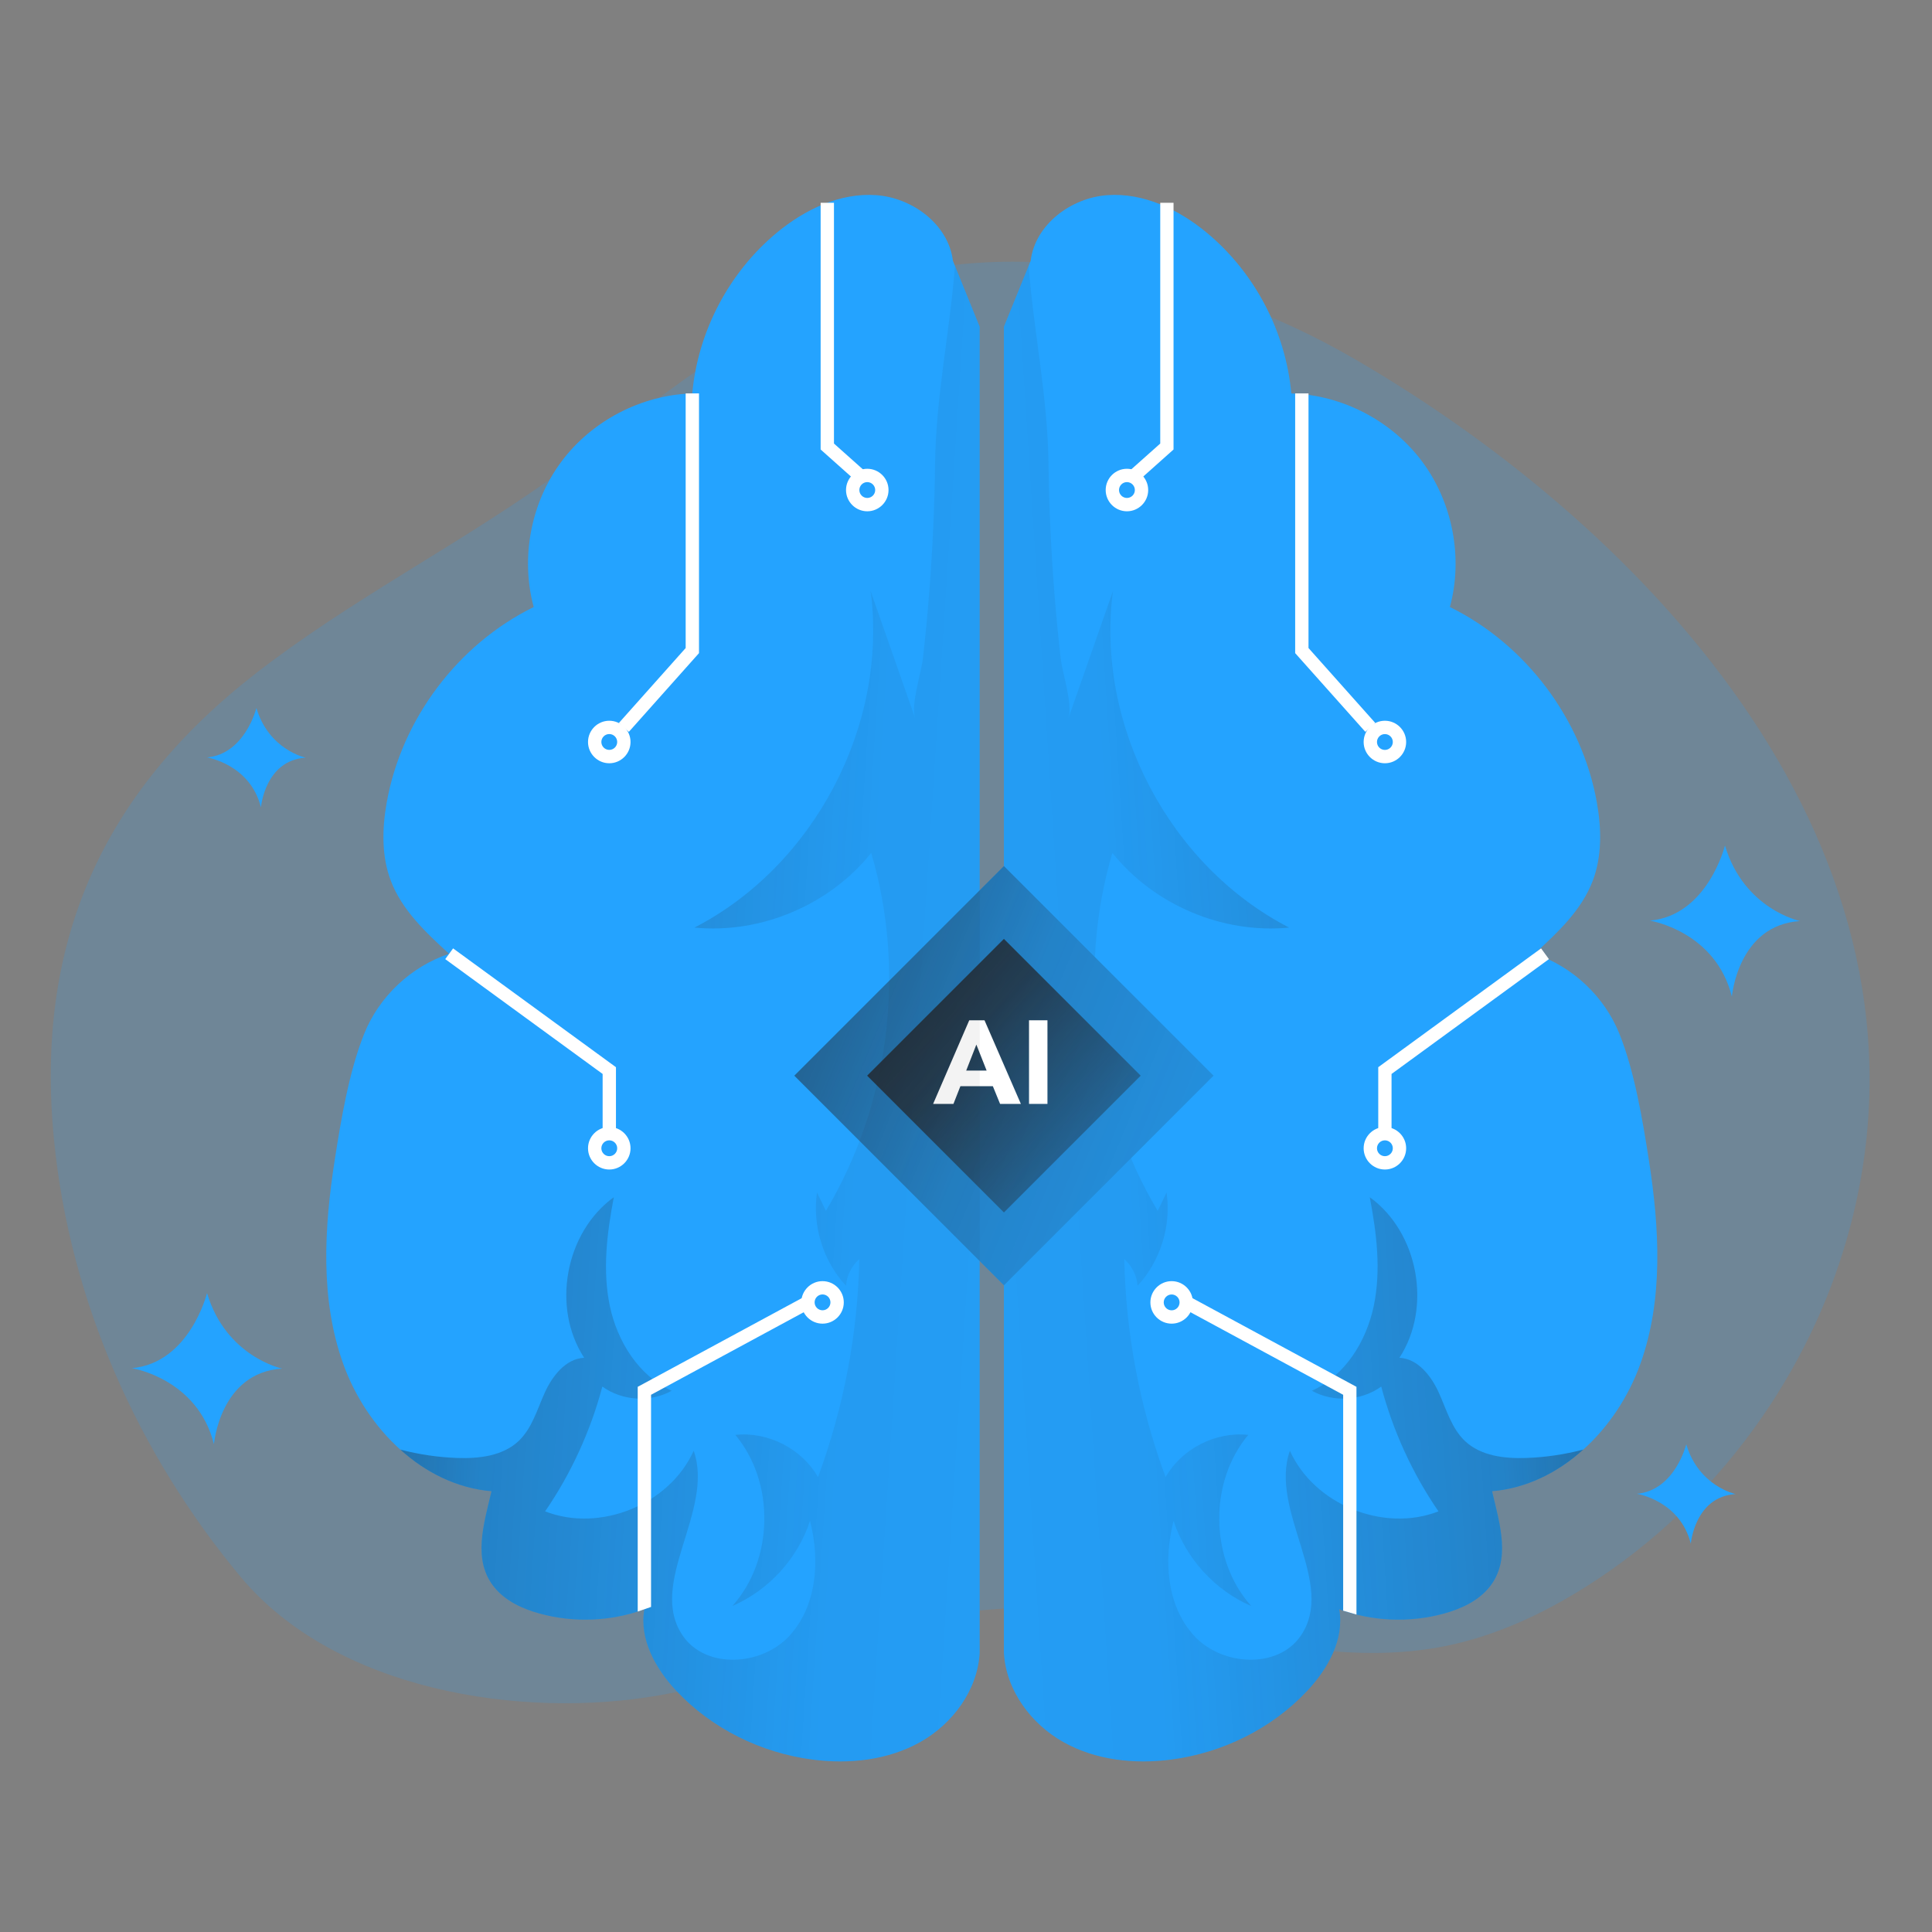 <svg transform="scale(1)" id="_0689_Artificial_Intelligence_4" xmlns="http://www.w3.org/2000/svg" xmlns:xlink="http://www.w3.org/1999/xlink" viewBox="0 0 500 500" class="show_show__wrapper__graphic__5Waiy "><rect x="0" y="0" width="500" height="500" fill="#808080" stroke="none"/><title>React</title><defs><style>.cls-1{fill:url(#linear-gradient);}.cls-1,.cls-2,.cls-3,.cls-4,.cls-5,.cls-6,.cls-7{stroke-width:0px;}.cls-2{isolation:isolate;opacity:.18;}.cls-2,.cls-7{fill:#24a3ff;}.cls-3{fill:url(#linear-gradient-4);}.cls-4{fill:url(#linear-gradient-2);}.cls-5{fill:url(#linear-gradient-3);}.cls-6{fill:#fff;}</style><linearGradient id="linear-gradient" x1="-102.88" y1="243.49" x2="440.17" y2="278.81" gradientTransform="translate(468.82) rotate(-180) scale(1 -1)" gradientUnits="userSpaceOnUse"><stop offset="0" stop-color="#221f20"></stop><stop offset=".2" stop-color="#221f20" stop-opacity=".69"></stop><stop offset=".23" stop-color="#221f20" stop-opacity=".6"></stop><stop offset=".35" stop-color="#221f20" stop-opacity=".25"></stop><stop offset=".52" stop-color="#221f20" stop-opacity=".06"></stop><stop offset="1" stop-color="#221f20" stop-opacity="0"></stop></linearGradient><linearGradient id="linear-gradient-2" x1="59.2" y1="195.82" x2="624.94" y2="428.66" gradientTransform="translate(-120.75 265.25) rotate(-45)" xlink:href="#linear-gradient"></linearGradient><linearGradient id="linear-gradient-3" x1="201.01" y1="224.93" x2="447.96" y2="449.43" gradientTransform="translate(-120.75 265.25) rotate(-45)" xlink:href="#linear-gradient"></linearGradient><linearGradient id="linear-gradient-4" x1="-58.34" y1="243.49" x2="484.71" y2="278.81" gradientTransform="matrix(1,0,0,1,0,0)" xlink:href="#linear-gradient"></linearGradient></defs><path class="cls-2" id="background" d="M456.27,366.38c10.4-15.13,18.22-32.03,22.8-49.82,24.74-95.99-50.93-178.61-128.42-223.61-40.86-23.73-92.07-33.94-135.94-16.38-27.22,10.89-49.33,31.25-73.3,48.12-24.51,17.25-51.37,31.09-75.06,49.46-40.19,31.18-57.3,70.19-52.39,120.68,4.04,41.6,21.64,81.3,48.35,113.3,24.38,29.23,72.3,36.98,108.54,30.58,29.52-5.21,57.02-20.27,86.93-22.28,38.96-2.62,77.83,17.22,116.13,9.6,12.93-2.57,25.1-8.21,36.27-15.22,18.21-11.43,33.92-26.71,46.09-44.42Z"></path><g id="brain"><path class="cls-7" d="M259.81,84.5v343.31c.56,9.61,6.98,18.31,15.37,23.03,8.38,4.71,18.46,5.79,27.99,4.53,13.25-1.75,25.95-8,35.1-17.74,5.39-5.72,9.7-13.41,8.32-21.15,8.64,3.16,18.28,3.55,27.17,1.09,4.42-1.22,8.81-3.25,11.7-6.83,5.61-6.96,2.75-16.11.69-24.81,8.88-.75,16.99-4.8,23.61-10.78,6.6-5.93,11.75-13.78,14.74-22.12,6.03-16.74,4.96-35.19,2.23-52.77-1.63-10.46-3.72-23.01-7.65-32.76-3.87-9.62-12.12-17.38-21.96-20.66,5.99-5.48,12.17-11.26,15.07-18.86,2.44-6.4,2.28-13.53,1.08-20.28-3.83-21.56-18.39-40.94-38.04-50.6,3.45-12.73.74-26.98-7.13-37.58-7.86-10.6-20.72-17.31-33.91-17.7-1.45-16.01-9.49-31.33-21.87-41.59-7.25-6.01-16.39-10.41-25.78-9.72-9.39.69-18.65,7.61-19.8,16.96l-.55,1.37-6.37,15.68Z"></path><path class="cls-1" d="M259.81,84.5v343.31c.56,9.61,6.98,18.31,15.37,23.03,8.38,4.71,18.46,5.79,27.99,4.53,13.25-1.75,25.95-8,35.1-17.74,5.39-5.72,9.7-13.41,8.32-21.15,8.64,3.16,18.28,3.55,27.17,1.09,4.42-1.22,8.81-3.25,11.7-6.83,5.61-6.96,2.75-16.11.69-24.81,8.88-.75,16.99-4.8,23.61-10.78-4.83,1.26-9.78,2-14.74,2.17-5.63.2-11.76-.51-15.86-4.36-3.49-3.28-4.82-8.17-6.79-12.53-1.98-4.36-5.42-8.79-10.2-9.04,8.49-13.02,4.91-32.44-7.68-41.56,1.77,9.26,2.96,18.85,1.05,28.08-1.92,9.23-7.45,18.13-16.03,22.02,5.54,3.07,12.83,2.62,17.95-1.09,3.05,11.5,8.08,22.49,14.81,32.3-14.23,5.55-32.18-1.77-38.45-15.69-5.46,15.57,12.17,34.36,2.78,47.93-5.99,8.65-20.38,7.75-27.51.01-7.14-7.73-8.02-19.59-5.37-29.78,3.18,9.73,10.69,17.96,20.09,22.02-10.72-11.99-11.08-31.93-.77-44.28-8.42-.92-17.19,3.56-21.39,10.92-6.67-18.03-10.3-37.18-10.69-56.4,1.99,1.74,3.25,4.26,3.45,6.88,5.92-6.39,8.76-15.53,7.5-24.15-.77,1.6-1.54,3.18-2.3,4.77-16.43-27.49-20.8-61.92-11.73-92.64,10.78,13.48,28.57,21.01,45.75,19.33-31.04-15.99-50.14-52.47-45.6-87.09-3.84,10.96-7.69,21.94-11.53,32.91,1.22-3.42-1.59-11.84-2.01-15.57-.64-5.71-1.2-11.45-1.64-17.18-.85-10.95-1.36-21.93-1.49-32.91-.22-17.64-3.77-33.9-5.16-51.42l-6.37,15.68Z"></path><path class="cls-7" d="M253.54,84.5v343.31c-.56,9.61-6.98,18.31-15.37,23.03-8.38,4.71-18.46,5.79-27.99,4.53-13.25-1.75-25.95-8-35.1-17.74-5.39-5.72-9.7-13.41-8.32-21.15-8.64,3.16-18.28,3.55-27.17,1.09-4.42-1.22-8.81-3.25-11.7-6.83-5.61-6.96-2.75-16.11-.69-24.81-8.88-.75-16.99-4.8-23.61-10.78-6.6-5.93-11.75-13.78-14.74-22.12-6.03-16.74-4.96-35.19-2.23-52.77,1.63-10.46,3.72-23.01,7.65-32.76,3.87-9.62,12.12-17.38,21.96-20.66-5.99-5.48-12.17-11.26-15.07-18.86-2.44-6.4-2.28-13.53-1.08-20.28,3.83-21.56,18.39-40.94,38.04-50.6-3.45-12.73-.74-26.98,7.13-37.58,7.86-10.6,20.72-17.31,33.91-17.7,1.45-16.01,9.49-31.33,21.87-41.59,7.25-6.01,16.39-10.41,25.78-9.72,9.39.69,18.65,7.61,19.8,16.96l.55,1.37,6.37,15.68Z"></path><rect class="cls-7" x="221.45" y="240.03" width="76.72" height="76.72" transform="translate(272.95 -102.18) rotate(45)"></rect><rect class="cls-4" x="221.45" y="240.03" width="76.72" height="76.72" transform="translate(272.95 -102.18) rotate(45)"></rect><rect class="cls-5" x="234.78" y="253.36" width="50.06" height="50.06" transform="translate(272.95 -102.18) rotate(45)"></rect><path class="cls-6" d="M250.85,264.05h3.94l9.41,21.64h-5.38l-1.87-4.58h-8.4l-1.8,4.58h-5.26l9.35-21.64ZM252.68,270.34l-2.63,6.73h5.29l-2.66-6.73Z"></path><path class="cls-6" d="M266.31,264.05h4.77v21.64h-4.77v-21.64Z"></path><path class="cls-3" d="M253.54,84.5v343.31c-.56,9.61-6.98,18.31-15.37,23.03-8.38,4.71-18.46,5.79-27.99,4.53-13.25-1.75-25.95-8-35.1-17.74-5.39-5.72-9.7-13.41-8.32-21.15-8.64,3.16-18.28,3.55-27.17,1.09-4.42-1.22-8.81-3.25-11.7-6.83-5.61-6.96-2.75-16.11-.69-24.81-8.88-.75-16.99-4.8-23.61-10.78,4.83,1.26,9.78,2,14.74,2.17,5.63.2,11.76-.51,15.86-4.36,3.49-3.28,4.82-8.17,6.79-12.53,1.98-4.36,5.42-8.79,10.2-9.04-8.49-13.02-4.91-32.44,7.68-41.56-1.77,9.26-2.96,18.85-1.05,28.08,1.92,9.23,7.45,18.13,16.03,22.02-5.54,3.07-12.83,2.62-17.95-1.09-3.05,11.5-8.08,22.49-14.81,32.3,14.23,5.55,32.18-1.77,38.45-15.69,5.46,15.57-12.17,34.36-2.78,47.93,5.99,8.65,20.38,7.75,27.51.01,7.14-7.73,8.02-19.59,5.37-29.78-3.18,9.73-10.69,17.96-20.09,22.02,10.72-11.99,11.08-31.93.77-44.28,8.42-.92,17.19,3.56,21.39,10.92,6.67-18.03,10.3-37.18,10.69-56.4-1.99,1.74-3.25,4.26-3.45,6.88-5.92-6.39-8.76-15.53-7.5-24.15.77,1.6,1.54,3.18,2.3,4.77,16.43-27.49,20.8-61.92,11.73-92.64-10.78,13.48-28.57,21.01-45.75,19.33,31.04-15.99,50.14-52.47,45.6-87.09,3.84,10.96,7.69,21.94,11.53,32.91-1.22-3.42,1.59-11.84,2.01-15.57.64-5.71,1.2-11.45,1.64-17.18.85-10.95,1.36-21.93,1.49-32.91.22-17.64,3.77-33.9,5.16-51.42l6.37,15.68Z"></path><polygon class="cls-6" points="162.75 189.4 160.17 187.1 177.45 167.71 177.45 101.81 180.9 101.81 180.9 169.03 162.75 189.4"></polygon><path class="cls-6" d="M157.68,197.53c-3.03,0-5.5-2.47-5.5-5.5s2.47-5.5,5.5-5.5,5.5,2.47,5.5,5.5-2.47,5.5-5.5,5.5ZM157.68,189.97c-1.13,0-2.05.92-2.05,2.05s.92,2.05,2.05,2.05,2.05-.92,2.05-2.05-.92-2.05-2.05-2.05Z"></path><path class="cls-6" d="M224.45,132.32c-3.03,0-5.5-2.47-5.5-5.5s2.47-5.5,5.5-5.5,5.5,2.47,5.5,5.5-2.47,5.5-5.5,5.5ZM224.45,124.77c-1.13,0-2.05.92-2.05,2.05s.92,2.05,2.05,2.05,2.05-.92,2.05-2.05-.92-2.05-2.05-2.05Z"></path><path class="cls-6" d="M157.68,302.67c-3.03,0-5.5-2.47-5.5-5.5s2.47-5.5,5.5-5.5,5.5,2.47,5.5,5.5-2.47,5.5-5.5,5.5ZM157.68,295.12c-1.13,0-2.05.92-2.05,2.05s.92,2.05,2.05,2.05,2.05-.92,2.05-2.05-.92-2.05-2.05-2.05Z"></path><path class="cls-6" d="M212.87,342.56c-3.03,0-5.5-2.47-5.5-5.5s2.47-5.5,5.5-5.5,5.5,2.47,5.5,5.5-2.47,5.5-5.5,5.5ZM212.87,335c-1.13,0-2.05.92-2.05,2.05s.92,2.05,2.05,2.05,2.05-.92,2.05-2.05-.92-2.05-2.05-2.05Z"></path><polygon class="cls-6" points="221.59 124.54 212.38 116.33 212.38 52.48 215.83 52.48 215.83 114.79 223.88 121.97 221.59 124.54"></polygon><polygon class="cls-6" points="159.41 292.07 155.96 292.07 155.96 277.94 115.23 248.22 117.26 245.44 159.41 276.19 159.41 292.07"></polygon><polygon class="cls-6" points="168.49 415.87 165.04 417.07 165.04 358.91 208.27 335.54 209.91 338.57 168.49 360.97 168.49 415.87"></polygon><polygon class="cls-6" points="353.35 189.4 355.92 187.1 338.64 167.71 338.64 101.81 335.19 101.81 335.19 169.03 353.35 189.4"></polygon><path class="cls-6" d="M352.91,192.03c0-3.03,2.47-5.5,5.5-5.5s5.5,2.47,5.5,5.5c0,3.03-2.47,5.5-5.5,5.5s-5.5-2.47-5.5-5.5ZM356.36,192.03c0,1.13.92,2.05,2.05,2.05s2.05-.92,2.05-2.05-.92-2.05-2.05-2.05-2.05.92-2.05,2.05Z"></path><path class="cls-6" d="M286.15,126.82c0-3.03,2.47-5.5,5.5-5.5s5.5,2.47,5.5,5.5c0,3.03-2.47,5.5-5.5,5.5s-5.5-2.47-5.5-5.5ZM289.6,126.82c0,1.13.92,2.05,2.05,2.05s2.05-.92,2.05-2.05c0-1.13-.92-2.05-2.05-2.05s-2.05.92-2.05,2.05Z"></path><path class="cls-6" d="M352.91,297.17c0-3.03,2.47-5.5,5.5-5.5,3.03,0,5.5,2.47,5.5,5.5,0,3.03-2.47,5.5-5.5,5.5-3.03,0-5.5-2.47-5.5-5.5ZM356.36,297.17c0,1.13.92,2.05,2.05,2.05s2.05-.92,2.05-2.05-.92-2.05-2.05-2.05-2.05.92-2.05,2.05Z"></path><path class="cls-6" d="M297.72,337.06c0-3.03,2.47-5.5,5.5-5.5s5.5,2.47,5.5,5.5c0,3.03-2.47,5.5-5.5,5.5s-5.5-2.47-5.5-5.5ZM301.17,337.06c0,1.13.92,2.05,2.05,2.05s2.05-.92,2.05-2.05c0-1.13-.92-2.05-2.05-2.05s-2.05.92-2.05,2.05Z"></path><polygon class="cls-6" points="294.51 124.54 303.71 116.33 303.71 52.48 300.27 52.48 300.27 114.79 292.21 121.97 294.51 124.54"></polygon><polygon class="cls-6" points="356.69 292.07 360.13 292.07 360.13 277.94 400.86 248.22 398.83 245.44 356.69 276.19 356.69 292.07"></polygon><polygon class="cls-6" points="347.61 416.84 351.05 417.84 351.05 358.91 307.82 335.54 306.18 338.57 347.61 360.97 347.61 416.84"></polygon><path class="cls-7" d="M446.42,218.82s-4.47,18.1-19.44,19.44c0,0,16.98,2.68,21.23,19.66,0,0,1.56-18.55,17.65-19.55,0,0-14.52-3.02-19.44-19.55Z"></path><path class="cls-7" d="M53.58,334.64s-4.47,18.1-19.44,19.44c0,0,16.98,2.68,21.23,19.66,0,0,1.56-18.55,17.65-19.55,0,0-14.52-3.02-19.44-19.55Z"></path><path class="cls-7" d="M66.35,183.25s-2.94,11.89-12.77,12.77c0,0,11.16,1.76,13.95,12.92,0,0,1.03-12.19,11.6-12.85,0,0-9.54-1.98-12.77-12.85Z"></path><path class="cls-7" d="M436.4,373.82s-2.94,11.89-12.77,12.77c0,0,11.16,1.76,13.95,12.92,0,0,1.03-12.19,11.6-12.85,0,0-9.54-1.98-12.77-12.85Z"></path></g></svg>